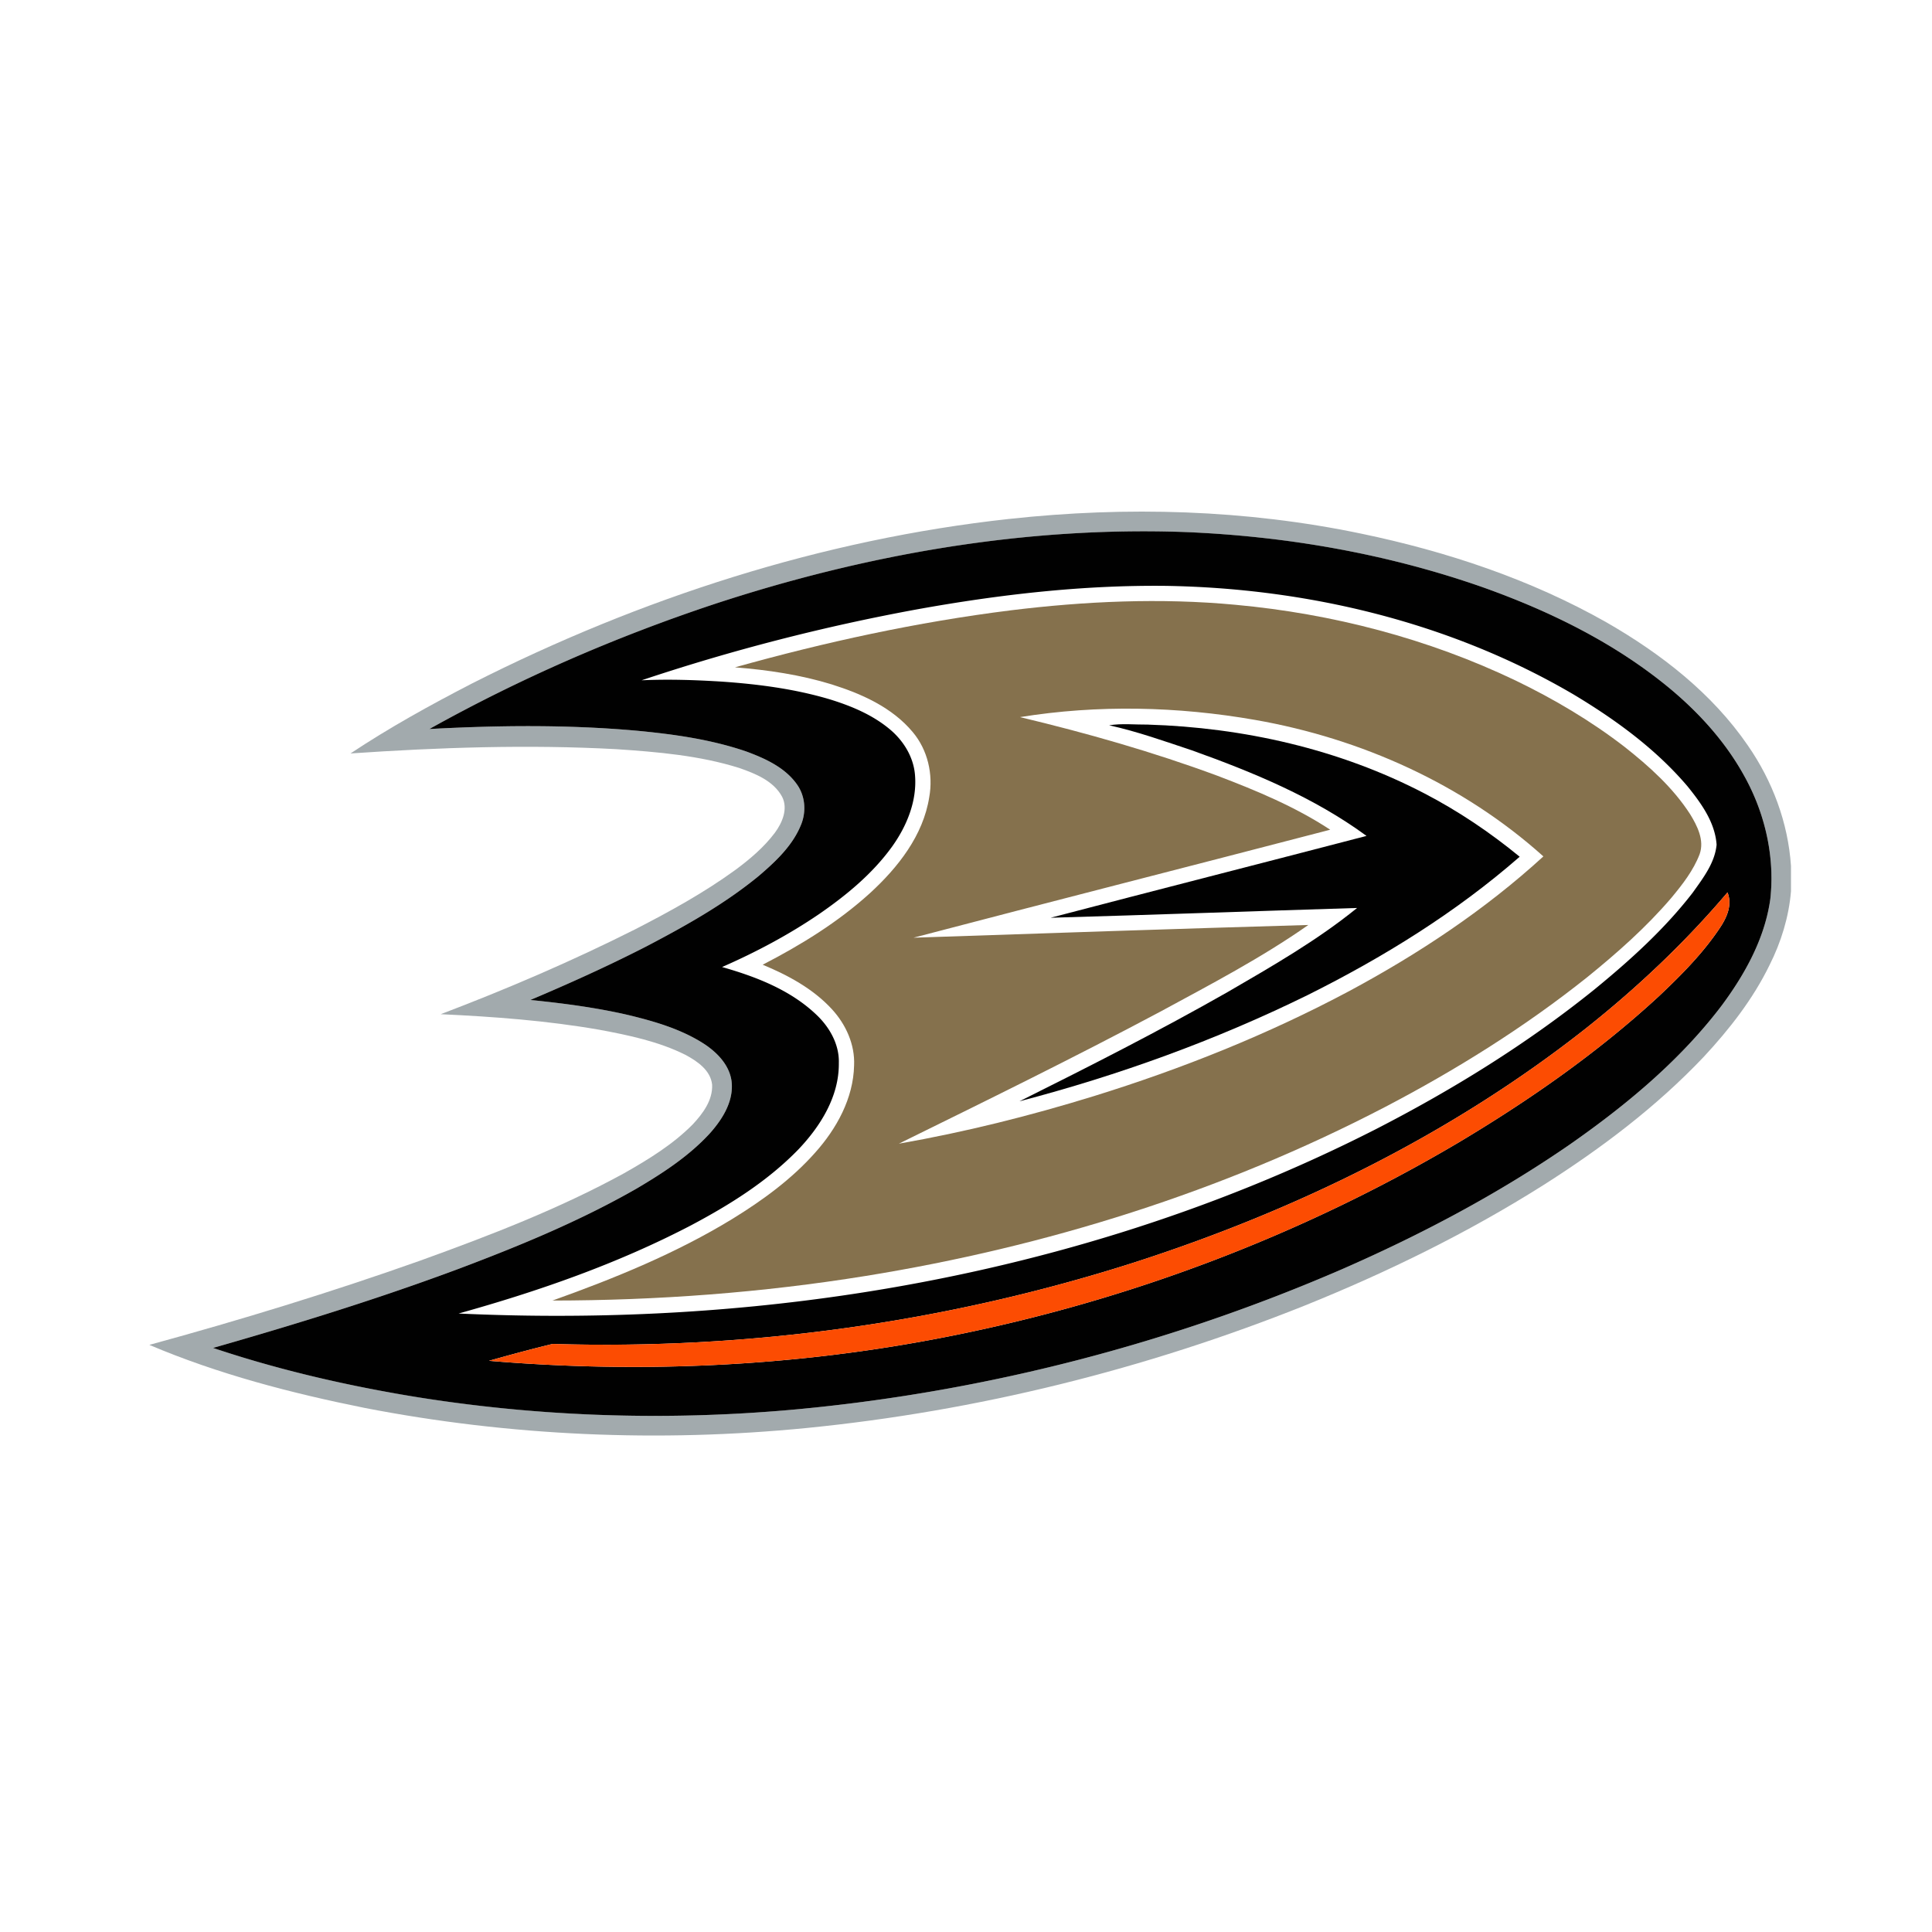 <svg xmlns="http://www.w3.org/2000/svg" width="512" height="512" viewBox="0 0 512 512"><g fill="none" fill-rule="evenodd"><path fill="#A2AAAD" d="M267.512 137.517c31.036-3.386 62.64-2.49 93.24 3.907 22.625 4.706 44.86 12.098 65.007 23.524 14.417 8.283 27.98 18.794 37.446 32.622 6.517 9.394 10.657 20.473 11.422 31.905v6.72c-.563 6.818-2.61 13.458-5.677 19.553-4.39 9.03-10.644 17.012-17.457 24.345-12.517 13.203-27.15 24.242-42.48 33.97-19.98 12.626-41.293 23.068-63.197 31.906-42.238 16.89-86.836 27.99-132.128 32.475-38.973 3.838-78.52 2.142-116.972-5.314-19.47-3.92-38.834-8.94-57.138-16.722 24.17-6.61 48.157-13.94 71.777-22.326 18.42-6.657 36.794-13.717 53.996-23.14 6.495-3.682 12.965-7.64 18.24-12.978 2.674-2.865 5.318-6.403 5.126-10.517-.41-3.84-3.948-6.218-7.067-7.902-7.137-3.56-15.034-5.203-22.82-6.65-13.886-2.425-27.97-3.467-42.04-4.122 17.54-6.662 34.804-14.076 51.565-22.51 9.15-4.707 18.21-9.673 26.543-15.738 3.85-2.853 7.565-5.996 10.458-9.846 1.96-2.67 3.537-6.316 1.914-9.528-2.273-4.208-7.033-6.112-11.318-7.617-10.546-3.317-21.65-4.266-32.624-4.996-23.47-1.274-47.004-.464-70.44 1.134 10.34-6.87 21.22-12.88 32.243-18.57 44.466-22.532 92.716-38.178 142.38-43.59zM189.2 160.12c-26.08 8.677-51.404 19.68-75.407 33.074 18.182-.978 36.446-1.18 54.604.417 9.91.928 19.88 2.294 29.338 5.524 5.026 1.858 10.303 4.23 13.48 8.752 2.244 3.143 2.504 7.397.98 10.9-2.262 5.434-6.69 9.56-11.08 13.323-9.11 7.49-19.464 13.272-29.882 18.73-10.025 5.134-20.3 9.776-30.677 14.16 8.784.895 17.568 2.03 26.178 4.044 6.835 1.66 13.74 3.68 19.718 7.502 3.624 2.338 7.015 5.817 7.462 10.31.458 5.104-2.464 9.74-5.723 13.41-5.51 6.05-12.457 10.57-19.46 14.702-14.867 8.515-30.747 15.078-46.755 21.12-21.5 8.035-43.444 14.82-65.51 21.123 17.428 5.84 35.396 9.984 53.526 12.953 33.74 5.447 68.166 6.444 102.177 3.225 49.328-4.724 97.89-17.296 143.346-36.976 21.023-9.185 41.403-19.95 60.31-32.974 15.04-10.49 29.4-22.367 40.522-37.057 6.157-8.312 11.363-17.735 12.807-28.11 1.253-11.28-1.42-22.827-6.933-32.7-4.866-8.823-11.713-16.428-19.407-22.88-14.644-12.21-32.014-20.724-49.9-27.08-25.344-8.877-52.084-13.53-78.893-14.613-42.342-1.522-84.68 5.915-124.817 19.124z"/><path fill="#010101" d="M189.2 160.12c40.138-13.21 82.475-20.646 124.817-19.124 26.808 1.082 53.548 5.736 78.89 14.615 17.888 6.358 35.258 14.87 49.903 27.08 7.693 6.453 14.54 14.06 19.405 22.88 5.514 9.875 8.187 21.423 6.934 32.704-1.445 10.372-6.65 19.795-12.81 28.108-11.12 14.69-25.48 26.57-40.52 37.057-18.907 13.023-39.29 23.79-60.31 32.975-45.455 19.68-94.02 32.252-143.347 36.975-34.01 3.22-68.438 2.223-102.176-3.223-18.13-2.97-36.098-7.113-53.526-12.954 22.068-6.303 44.013-13.086 65.51-21.12 16.01-6.043 31.89-12.607 46.755-21.12 7.004-4.135 13.95-8.655 19.464-14.703 3.257-3.67 6.18-8.306 5.72-13.412-.445-4.49-3.837-7.97-7.46-10.31-5.978-3.82-12.884-5.84-19.72-7.5-8.61-2.014-17.393-3.15-26.177-4.046 10.38-4.383 20.652-9.025 30.677-14.16 10.42-5.457 20.775-11.24 29.883-18.73 4.39-3.762 8.82-7.89 11.08-13.324 1.525-3.502 1.264-7.757-.98-10.9-3.177-4.52-8.453-6.893-13.48-8.75-9.456-3.23-19.43-4.597-29.337-5.523-18.16-1.598-36.422-1.395-54.605-.417 24.007-13.396 49.33-24.4 75.41-33.076zm53.752 1.378a534.812 534.812 0 0 0-72.93 18.788c7.06-.33 14.14-.092 21.19.342 9.636.666 19.284 1.916 28.567 4.665 5.696 1.748 11.35 4.075 15.97 7.924 3.63 3 6.32 7.317 6.726 12.075.62 6.893-2.156 13.637-6.122 19.147-5.172 7.14-12.07 12.825-19.29 17.803-8.082 5.504-16.756 10.106-25.708 14.03 8.952 2.547 18.037 6.043 24.89 12.538 3.554 3.317 6.216 7.943 6.053 12.926.104 8.77-4.825 16.67-10.68 22.834-8.14 8.412-18.18 14.692-28.468 20.144-19.52 10.193-40.44 17.475-61.62 23.38 34.88 1.62 69.934.058 104.478-5.17 48.094-7.27 95.26-21.59 138.63-43.695 20.413-10.485 40.045-22.62 57.925-37.034 9.428-7.716 18.547-15.953 26.015-25.62 2.73-3.842 5.874-7.87 6.337-12.716-.41-5.937-4.076-10.984-7.694-15.465-8.42-9.92-19.08-17.677-30.184-24.34-32.62-19.136-70.573-28.212-108.236-28.797-22.096-.23-44.134 2.315-65.853 6.24zm214.852 74.998c-11.248 13.267-23.94 25.27-37.57 36.067-35.525 28.02-76.793 48.21-119.767 62.04-49.612 15.847-101.96 23.134-154.015 21.554-5.647 1.365-11.27 2.888-16.866 4.47 40.666 3.436 81.85 1.492 121.9-6.478 47.392-9.378 93.23-26.68 134.824-51.24 18.89-11.258 37.06-23.91 53.242-38.833 5.86-5.53 11.62-11.293 16.124-18.007 1.896-2.784 3.478-6.205 2.128-9.574z"/><path fill="#010101" d="M293.927 192.21c3.398-.544 6.82-.15 10.233-.185 25.343.776 50.748 6.483 73.303 18.227 8.998 4.677 17.44 10.36 25.267 16.792-16.92 14.783-36.184 26.69-56.257 36.692-24.368 11.97-50.03 21.248-76.294 28.113 18.563-9.257 37.076-18.657 55.113-28.92 11.804-6.86 23.732-13.684 34.352-22.308-27.075.833-54.146 1.823-81.222 2.593 27.882-7.305 55.822-14.413 83.716-21.688-13.916-10.217-30.058-16.867-46.217-22.66-7.264-2.415-14.506-5.008-21.997-6.658z"/><path fill="#85714D" d="M267.785 161.752c19.765-2.43 39.785-3.34 59.635-1.476 25.68 2.362 51.045 8.96 74.32 20.11 10.122 4.9 19.868 10.65 28.774 17.53 6.534 5.153 12.853 10.825 17.393 17.864 1.896 3.097 3.815 6.876 2.522 10.563-1.66 4.353-4.576 8.075-7.527 11.623-6.662 7.803-14.386 14.615-22.34 21.058-16.64 13.26-34.774 24.565-53.624 34.405-42.957 22.36-89.757 37.002-137.526 44.712-27.43 4.428-55.225 6.495-82.995 6.518 16.464-5.886 32.77-12.53 47.72-21.665 7.973-4.908 15.655-10.5 21.888-17.532 5.698-6.367 10.128-14.396 10.318-23.107.255-5.528-2.174-10.876-5.866-14.893-4.988-5.43-11.62-9.007-18.362-11.802 10.152-5.237 19.985-11.285 28.46-18.99 7.394-6.783 14.09-15.257 15.685-25.42 1.09-6.027-.406-12.527-4.378-17.245-5.445-6.53-13.492-10.112-21.423-12.618-8.33-2.57-17.005-3.85-25.68-4.538 23.945-6.704 48.313-12.01 73-15.097zm2.516 28.288c17.71 4.23 35.26 9.226 52.34 15.547 10.326 3.93 20.622 8.207 29.876 14.297-36.794 9.59-73.65 18.968-110.432 28.617 34.873-1.17 69.754-2.37 104.634-3.373-12.437 8.723-25.94 15.773-39.27 22.997-22.82 12.16-46.04 23.55-69.237 34.96 17.47-3.056 34.71-7.363 51.654-12.596 23.33-7.23 46.117-16.34 67.678-27.835 18.433-9.892 36.024-21.556 51.47-35.696-21.273-19.12-48.298-31.25-76.376-36.17-20.548-3.594-41.722-4.08-62.333-.746z"/><path fill="#FC4C02" d="M457.804 236.496c1.35 3.37-.232 6.79-2.13 9.574-4.504 6.715-10.26 12.48-16.123 18.007-16.18 14.92-34.35 27.575-53.24 38.833-41.594 24.56-87.432 41.86-134.823 51.238-40.052 7.97-81.234 9.915-121.9 6.477 5.594-1.58 11.218-3.103 16.865-4.47 52.055 1.58 104.404-5.706 154.017-21.554 42.972-13.827 84.242-34.016 119.764-62.037 13.633-10.795 26.324-22.8 37.572-36.066z"/></g></svg>